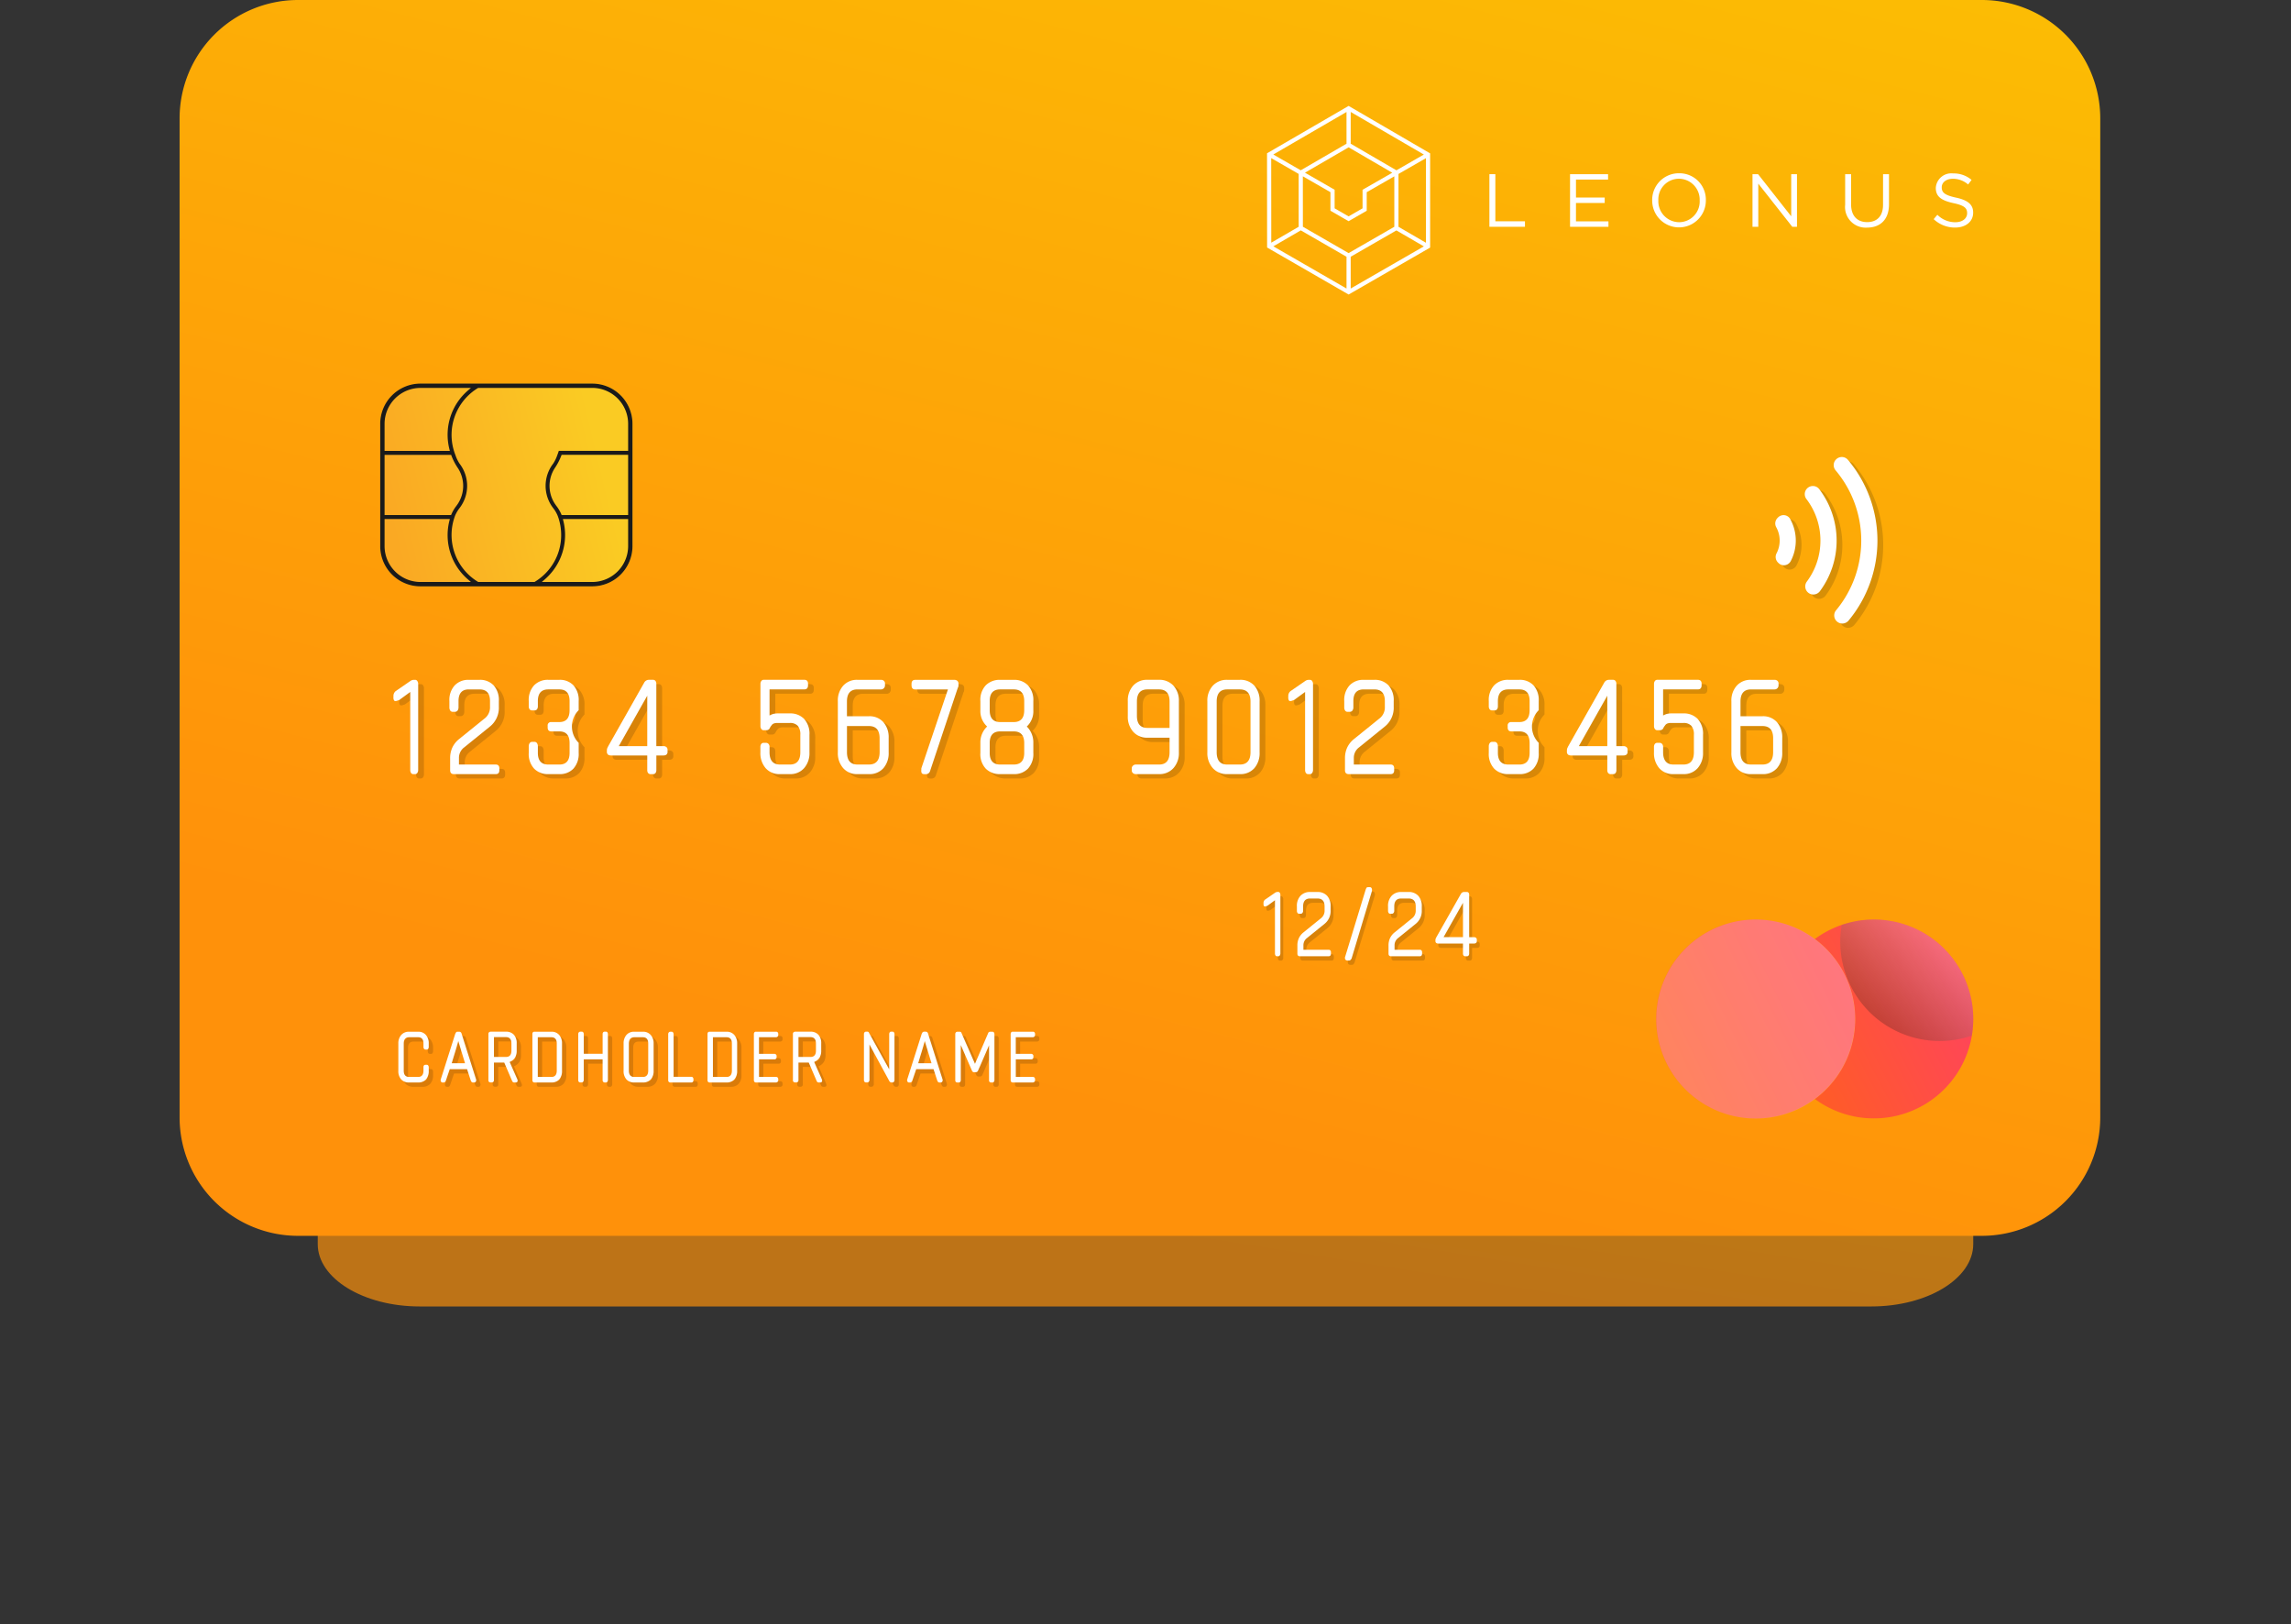 <svg xmlns="http://www.w3.org/2000/svg" xmlns:xlink="http://www.w3.org/1999/xlink" width="324.445" height="230" viewBox="0 0 324.445 230"><rect x="0" y="0" width="324.445" height="230" fill="#333333" stroke="none"/><defs><style>.a{opacity:0.68;}.a,.b{fill:url(#a);}.c{opacity:0.15;mix-blend-mode:multiply;}.c,.i,.j{isolation:isolate;}.d{fill:url(#c);}.e{fill:#1a1a1a;}.f{fill:#fff;}.g{fill:url(#d);}.h{fill:url(#e);}.i,.j{opacity:0.25;mix-blend-mode:screen;}.i{fill:url(#f);}.j{fill:url(#g);}</style><linearGradient id="a" x1="0.985" y1="-0.696" x2="0.356" y2="0.854" gradientUnits="objectBoundingBox"><stop offset="0" stop-color="#fad800"/><stop offset="1" stop-color="#ff910a"/></linearGradient><linearGradient id="c" x1="0.025" y1="0.592" x2="0.885" y2="0.426" gradientUnits="objectBoundingBox"><stop offset="0" stop-color="#faa923"/><stop offset="1" stop-color="#facb23"/></linearGradient><linearGradient id="d" x1="-0.912" y1="1.184" x2="4.605" y2="-1.489" gradientUnits="objectBoundingBox"><stop offset="0" stop-color="#ff6d00"/><stop offset="1" stop-color="#ff00f4"/></linearGradient><linearGradient id="e" x1="-0.739" y1="1.228" x2="3.497" y2="-1.543" xlink:href="#d"/><linearGradient id="f" x1="0.177" y1="0.854" x2="0.865" y2="0.1" gradientUnits="objectBoundingBox"><stop offset="0"/><stop offset="1" stop-color="#fff"/></linearGradient><linearGradient id="g" x1="-72.809" y1="-30.383" x2="-72.121" y2="-31.136" xlink:href="#f"/></defs><g transform="translate(-7635.74 -1126.128)"><path class="a" d="M7881.182,1126.128H7675.609c-7.961,0-14.437,3.958-14.437,8.823v74.513c0,4.865,6.476,8.823,14.437,8.823h205.573c7.961,0,14.435-3.958,14.435-8.823v-74.513C7895.617,1130.087,7889.143,1126.128,7881.182,1126.128Z" transform="translate(19.567 92.841)"/><path class="b" d="M7916.424,1126.128h-238.5a16.771,16.771,0,0,0-16.75,16.754v141.492a16.771,16.771,0,0,0,16.75,16.754h238.5a16.77,16.77,0,0,0,16.748-16.754V1142.882A16.77,16.77,0,0,0,7916.424,1126.128Z" transform="translate(0 0)"/><g transform="translate(7689.589 1180.447)"><g class="c" transform="translate(2.689 42.562)"><path d="M7904.414,1887.191h-.231a.377.377,0,0,1-.363-.182.776.776,0,0,1-.1-.38v-11.071l-1.586,1.157a2.4,2.4,0,0,0-.265.083.746.746,0,0,1-.264.05.237.237,0,0,1-.183-.1.827.827,0,0,1-.082-.463v-.132a.882.882,0,0,1,.33-.727l2.115-1.454a.875.875,0,0,1,.429-.132h.2a.355.355,0,0,1,.313.182.7.7,0,0,1,.116.38v12.227a.7.7,0,0,1-.116.38A.354.354,0,0,1,7904.414,1887.191Z" transform="translate(-7901.341 -1873.84)"/><g transform="translate(7.928)"><path d="M7969.127,1887.191h-5.946q-.529,0-.528-.562v-1.652a3.592,3.592,0,0,1,.313-1.553,3.391,3.391,0,0,1,.909-1.157l3.6-2.908a1.988,1.988,0,0,0,.825-1.718v-.793q0-1.652-1.486-1.653h-1.52q-1.455,0-1.454,1.653v.892a.739.739,0,0,1-.132.446.458.458,0,0,1-.4.182h-.264a.415.415,0,0,1-.38-.182.805.805,0,0,1-.115-.446v-.892a3.058,3.058,0,0,1,.759-2.231,2.651,2.651,0,0,1,1.982-.777h1.52a2.64,2.64,0,0,1,2,.777,3.1,3.1,0,0,1,.743,2.231v.826a3.394,3.394,0,0,1-1.256,2.776l-3.634,2.941a1.848,1.848,0,0,0-.76,1.52v.925h5.22c.33,0,.5.187.5.562v.231C7969.624,1887,7969.458,1887.191,7969.127,1887.191Z" transform="translate(-7962.554 -1873.84)"/></g><g transform="translate(19.16)"><path d="M8053.6,1887.191h-1.554a2.691,2.691,0,0,1-2.015-.776,3.057,3.057,0,0,1-.76-2.231v-.958a.78.78,0,0,1,.115-.4.406.406,0,0,1,.38-.2h.3a.408.408,0,0,1,.381.2.78.78,0,0,1,.115.4v.958q0,1.653,1.486,1.652h1.554q1.452,0,1.452-1.652V1882.8q0-1.652-1.452-1.652h-1.123c-.354,0-.529-.187-.529-.562v-.231a.467.467,0,0,1,.529-.529h1.123q1.452,0,1.452-1.686v-1.289q0-1.652-1.452-1.653h-1.554q-1.487,0-1.486,1.653v.727a.732.732,0,0,1-.115.43.432.432,0,0,1-.381.165h-.3a.431.431,0,0,1-.38-.165.732.732,0,0,1-.115-.43v-.727a3.059,3.059,0,0,1,.76-2.231,2.692,2.692,0,0,1,2.015-.777h1.554a2.637,2.637,0,0,1,2,.777,3.1,3.1,0,0,1,.743,2.231v1.289a3.272,3.272,0,0,0,0,4.627v1.421a3.1,3.1,0,0,1-.743,2.231A2.636,2.636,0,0,1,8053.6,1887.191Z" transform="translate(-8049.269 -1873.84)"/></g><g transform="translate(30.227)"><path d="M8142.739,1884.547h-1.023v2.082a.68.68,0,0,1-.115.4.43.43,0,0,1-.38.165h-.265a.469.469,0,0,1-.413-.165.673.673,0,0,1-.115-.4v-2.082h-5.153a.668.668,0,0,1-.4-.116.511.511,0,0,1-.165-.446v-.231a1.03,1.03,0,0,1,.065-.264l.066-.132a.1.1,0,0,0,.033-.066.1.1,0,0,1,.033-.066l5.087-8.989a.752.752,0,0,1,.693-.4h.529a.432.432,0,0,1,.38.165.681.681,0,0,1,.115.4v8.824h1.023a.62.62,0,0,1,.4.132.48.48,0,0,1,.165.4v.231a.514.514,0,0,1-.165.446A.675.675,0,0,1,8142.739,1884.547Zm-2.312-8.46-4.03,7.138h4.03Z" transform="translate(-8134.713 -1873.84)"/></g><g transform="translate(51.965)"><path d="M8306.711,1887.191h-1.387a2.57,2.57,0,0,1-2.032-.843,3.246,3.246,0,0,1-.743-2.231v-.76a.734.734,0,0,1,.115-.43.432.432,0,0,1,.38-.165h.265a.476.476,0,0,1,.4.165.664.664,0,0,1,.133.43v.727q0,1.752,1.487,1.752h1.387q1.488,0,1.487-1.752v-2.446a1.872,1.872,0,0,0-.364-1.289,1.452,1.452,0,0,0-1.123-.4h-1.718a1.359,1.359,0,0,0-.61.1.715.715,0,0,0-.281.265,1.718,1.718,0,0,0-.265.429.535.535,0,0,1-.463.231h-.33a.416.416,0,0,1-.38-.182.7.7,0,0,1-.115-.38V1874.4a.7.7,0,0,1,.115-.38.417.417,0,0,1,.38-.182h5.715q.529,0,.529.562v.2q0,.595-.529.595h-4.922v3.7a2.348,2.348,0,0,1,.562-.231,2.469,2.469,0,0,1,.595-.066h1.718a2.692,2.692,0,0,1,2.015.777,3.107,3.107,0,0,1,.761,2.264v2.479a3.2,3.2,0,0,1-.761,2.231A2.581,2.581,0,0,1,8306.711,1887.191Z" transform="translate(-8302.549 -1873.84)"/></g><g transform="translate(62.932)"><path d="M8391.618,1887.191H8390a2.583,2.583,0,0,1-2.016-.843,3.2,3.2,0,0,1-.76-2.231v-7.237a3.142,3.142,0,0,1,.76-2.214,2.609,2.609,0,0,1,2.016-.826h3.336a.617.617,0,0,1,.4.132.518.518,0,0,1,.166.43v.2a.58.58,0,0,1-.166.43.539.539,0,0,1-.4.165H8390q-1.487,0-1.486,1.719V1879h3.1a2.612,2.612,0,0,1,2.065.843,3.251,3.251,0,0,1,.743,2.231v2.049a3.251,3.251,0,0,1-.743,2.231A2.612,2.612,0,0,1,8391.618,1887.191Zm1.521-5.089q0-1.718-1.521-1.719h-3.1v3.7q0,1.752,1.486,1.752h1.618q1.519,0,1.521-1.752Z" transform="translate(-8387.225 -1873.84)"/></g><g transform="translate(73.371)"><path d="M8474.361,1875l-3.9,11.7a.7.7,0,0,1-.265.4.639.639,0,0,1-.331.1h-.2c-.22,0-.358-.054-.413-.165a.741.741,0,0,1-.049-.43v-.231l3.766-11.17h-4.626c-.353,0-.527-.2-.527-.595v-.2c0-.374.175-.562.527-.562h5.551a.619.619,0,0,1,.4.132.521.521,0,0,1,.165.43v.165A.723.723,0,0,1,8474.361,1875Z" transform="translate(-8467.821 -1873.84)"/></g><g transform="translate(83.116)"><path d="M8547.784,1887.191h-1.916a2.778,2.778,0,0,1-2.031-.76,3.006,3.006,0,0,1-.776-2.247v-1.421a3.081,3.081,0,0,1,.958-2.313,2.948,2.948,0,0,1-.958-2.313v-1.289a3.006,3.006,0,0,1,.776-2.247,2.78,2.78,0,0,1,2.031-.76h1.916a2.694,2.694,0,0,1,2.016.777,3.063,3.063,0,0,1,.76,2.231v1.289a2.942,2.942,0,0,1-.926,2.313,3.142,3.142,0,0,1,.926,2.313v1.421a3.061,3.061,0,0,1-.76,2.231A2.693,2.693,0,0,1,8547.784,1887.191Zm1.486-10.344q0-1.652-1.486-1.653h-1.916q-1.487,0-1.486,1.653v1.289q0,1.685,1.486,1.686h1.916q1.487,0,1.486-1.686Zm0,5.948q0-1.652-1.486-1.652h-1.916q-1.487,0-1.486,1.652v1.388q0,1.653,1.486,1.652h1.916q1.487,0,1.486-1.652Z" transform="translate(-8543.061 -1873.84)"/></g><g transform="translate(103.996)"><path d="M8708.692,1887.191h-3.336a.592.592,0,0,1-.347-.132.5.5,0,0,1-.182-.43v-.231a.5.5,0,0,1,.182-.413.554.554,0,0,1,.347-.149h3.336q1.487,0,1.487-1.752v-2.049h-3.139a2.583,2.583,0,0,1-2.016-.843,3.2,3.2,0,0,1-.76-2.231v-2.082a3.142,3.142,0,0,1,.76-2.214,2.609,2.609,0,0,1,2.016-.826h1.651a2.662,2.662,0,0,1,2.032.826,3.1,3.1,0,0,1,.776,2.214v7.237a3.162,3.162,0,0,1-.776,2.231A2.636,2.636,0,0,1,8708.692,1887.191Zm1.487-10.278q0-1.718-1.487-1.719h-1.651q-1.487,0-1.486,1.719v2.016q0,1.719,1.486,1.719h3.139Z" transform="translate(-8704.266 -1873.84)"/></g><g transform="translate(115.261)"><path d="M8795.83,1887.191h-1.784a2.632,2.632,0,0,1-2.031-.843,3.162,3.162,0,0,1-.776-2.231v-7.237a3.1,3.1,0,0,1,.776-2.214,2.659,2.659,0,0,1,2.031-.826h1.784a2.635,2.635,0,0,1,2.064.826,3.184,3.184,0,0,1,.743,2.214v7.237a3.246,3.246,0,0,1-.743,2.231A2.608,2.608,0,0,1,8795.83,1887.191Zm1.52-10.278q0-1.718-1.52-1.719h-1.784q-1.487,0-1.486,1.719v7.171q0,1.752,1.486,1.752h1.784q1.519,0,1.52-1.752Z" transform="translate(-8791.238 -1873.84)"/></g><g transform="translate(126.724)"><path d="M8882.815,1887.191h-.23a.377.377,0,0,1-.363-.182.778.778,0,0,1-.1-.38v-11.071l-1.585,1.157a2.4,2.4,0,0,0-.265.083.75.75,0,0,1-.264.05.235.235,0,0,1-.183-.1.818.818,0,0,1-.082-.463v-.132a.881.881,0,0,1,.329-.727l2.114-1.454a.884.884,0,0,1,.43-.132h.2a.358.358,0,0,1,.314.182.7.7,0,0,1,.116.38v12.227a.7.7,0,0,1-.116.38A.356.356,0,0,1,8882.815,1887.191Z" transform="translate(-8879.744 -1873.84)"/></g><g transform="translate(134.652)"><path d="M8947.526,1887.191h-5.945c-.354,0-.529-.187-.529-.562v-1.652a3.577,3.577,0,0,1,.313-1.553,3.388,3.388,0,0,1,.908-1.157l3.6-2.908a1.987,1.987,0,0,0,.826-1.718v-.793q0-1.652-1.486-1.653h-1.52q-1.456,0-1.454,1.653v.892a.733.733,0,0,1-.133.446.457.457,0,0,1-.4.182h-.265a.415.415,0,0,1-.38-.182.813.813,0,0,1-.115-.446v-.892a3.059,3.059,0,0,1,.76-2.231,2.646,2.646,0,0,1,1.982-.777h1.52a2.639,2.639,0,0,1,2,.777,3.1,3.1,0,0,1,.743,2.231v.826a3.4,3.4,0,0,1-1.255,2.776l-3.634,2.941a1.848,1.848,0,0,0-.76,1.52v.925h5.219c.33,0,.5.187.5.562v.231C8948.022,1887,8947.856,1887.191,8947.526,1887.191Z" transform="translate(-8940.953 -1873.84)"/></g><g transform="translate(155.118)"><path d="M9103.295,1887.191h-1.552a2.692,2.692,0,0,1-2.016-.776,3.057,3.057,0,0,1-.76-2.231v-.958a.78.78,0,0,1,.115-.4.405.405,0,0,1,.38-.2h.3a.408.408,0,0,1,.381.2.788.788,0,0,1,.114.4v.958q0,1.653,1.488,1.652h1.552q1.453,0,1.453-1.652V1882.8q0-1.652-1.453-1.652h-1.123q-.529,0-.529-.562v-.231a.468.468,0,0,1,.529-.529h1.123q1.453,0,1.453-1.686v-1.289q0-1.652-1.453-1.653h-1.552q-1.488,0-1.488,1.653v.727a.739.739,0,0,1-.114.43.432.432,0,0,1-.381.165h-.3a.429.429,0,0,1-.38-.165.732.732,0,0,1-.115-.43v-.727a3.059,3.059,0,0,1,.76-2.231,2.693,2.693,0,0,1,2.016-.777h1.552a2.64,2.64,0,0,1,2,.777,3.1,3.1,0,0,1,.743,2.231v1.289a3.272,3.272,0,0,0,0,4.627v1.421a3.1,3.1,0,0,1-.743,2.231A2.639,2.639,0,0,1,9103.295,1887.191Z" transform="translate(-9098.968 -1873.84)"/></g><g transform="translate(166.185)"><path d="M9192.438,1884.547h-1.023v2.082a.68.68,0,0,1-.115.4.432.432,0,0,1-.381.165h-.264a.47.47,0,0,1-.413-.165.673.673,0,0,1-.115-.4v-2.082h-5.153a.67.67,0,0,1-.4-.116.511.511,0,0,1-.166-.446v-.231a1.1,1.1,0,0,1,.066-.264l.066-.132a.1.1,0,0,0,.033-.066.1.1,0,0,1,.033-.066l5.087-8.989a.752.752,0,0,1,.693-.4h.528a.434.434,0,0,1,.381.165.681.681,0,0,1,.115.4v8.824h1.023a.62.62,0,0,1,.4.132.48.48,0,0,1,.165.4v.231a.514.514,0,0,1-.165.446A.675.675,0,0,1,9192.438,1884.547Zm-2.312-8.46-4.03,7.138h4.03Z" transform="translate(-9184.411 -1873.84)"/></g><g transform="translate(178.507)"><path d="M9283.705,1887.191h-1.386a2.569,2.569,0,0,1-2.032-.843,3.246,3.246,0,0,1-.743-2.231v-.76a.734.734,0,0,1,.115-.43.431.431,0,0,1,.38-.165h.265a.476.476,0,0,1,.4.165.664.664,0,0,1,.133.43v.727q0,1.752,1.487,1.752h1.386q1.488,0,1.488-1.752v-2.446a1.882,1.882,0,0,0-.363-1.289,1.458,1.458,0,0,0-1.125-.4h-1.717a1.359,1.359,0,0,0-.61.1.721.721,0,0,0-.281.265,1.718,1.718,0,0,0-.265.429.536.536,0,0,1-.463.231h-.33a.415.415,0,0,1-.38-.182.7.7,0,0,1-.115-.38V1874.4a.7.7,0,0,1,.115-.38.416.416,0,0,1,.38-.182h5.715c.352,0,.529.188.529.562v.2c0,.4-.178.595-.529.595h-4.922v3.7a2.348,2.348,0,0,1,.562-.231,2.463,2.463,0,0,1,.595-.066h1.717a2.693,2.693,0,0,1,2.016.777,3.107,3.107,0,0,1,.76,2.264v2.479a3.2,3.2,0,0,1-.76,2.231A2.582,2.582,0,0,1,9283.705,1887.191Z" transform="translate(-9279.544 -1873.84)"/></g><g transform="translate(189.474)"><path d="M9368.613,1887.191h-1.619a2.581,2.581,0,0,1-2.015-.843,3.2,3.2,0,0,1-.76-2.231v-7.237a3.142,3.142,0,0,1,.76-2.214,2.607,2.607,0,0,1,2.015-.826h3.337a.617.617,0,0,1,.4.132.518.518,0,0,1,.166.43v.2a.58.58,0,0,1-.166.43.539.539,0,0,1-.4.165h-3.337q-1.485,0-1.485,1.719V1879h3.1a2.608,2.608,0,0,1,2.064.843,3.247,3.247,0,0,1,.744,2.231v2.049a3.247,3.247,0,0,1-.744,2.231A2.608,2.608,0,0,1,9368.613,1887.191Zm1.52-5.089q0-1.718-1.52-1.719h-3.1v3.7q0,1.752,1.485,1.752h1.619q1.519,0,1.52-1.752Z" transform="translate(-9364.22 -1873.84)"/></g></g><g transform="translate(0 0)"><path class="d" d="M7916.3,1551.052v17.31a5.7,5.7,0,0,1-5.7,5.7h-24.325a5.7,5.7,0,0,1-5.7-5.7v-17.31a5.7,5.7,0,0,1,5.7-5.7H7910.6A5.7,5.7,0,0,1,7916.3,1551.052Z" transform="translate(-7880.579 -1545.352)"/><path class="e" d="M7910.6,1545.352h-24.325a5.7,5.7,0,0,0-5.7,5.7v17.31a5.7,5.7,0,0,0,5.7,5.7H7910.6a5.7,5.7,0,0,0,5.7-5.7v-17.31A5.7,5.7,0,0,0,7910.6,1545.352Zm-29.408,5.7a5.091,5.091,0,0,1,5.083-5.087h7.146l-.419.36a8.259,8.259,0,0,0-2.631,8.3l.063.255h-9.242Zm0,4.392h9.424l.052.131a8.3,8.3,0,0,0,.915,1.753,4.63,4.63,0,0,1,0,5.023c-.078.117-.153.223-.227.325a5.323,5.323,0,0,0-.692,1.169l-.06.127h-9.412Zm5.083,18a5.09,5.09,0,0,1-5.083-5.087v-3.83h9.242l-.062.253a8.259,8.259,0,0,0,2.633,8.305l.417.358Zm29.41-5.087a5.09,5.09,0,0,1-5.085,5.087h-7.144l.416-.358a8.3,8.3,0,0,0,2.885-6.294,8.4,8.4,0,0,0-.249-2.011l-.063-.253h9.24Zm0-4.39h-9.418l-.053-.127a5.326,5.326,0,0,0-.693-1.169c-.071-.1-.148-.208-.227-.325a4.634,4.634,0,0,1,0-5.023,8.4,8.4,0,0,0,.918-1.753l.057-.131h9.416Zm0-9.088h-9.822l-.022.072c-.039.119-.078.235-.121.349l-.075.2a5.11,5.11,0,0,1-.564,1.169,5.155,5.155,0,0,0,0,6.325,4.519,4.519,0,0,1,.64,1.11c.041.108.08.221.121.347a7.8,7.8,0,0,1,.359,2.336,7.713,7.713,0,0,1-3.721,6.624l-.049.029h-7.983l-.049-.029a7.755,7.755,0,0,1-3.36-8.959c.038-.119.077-.235.12-.352a4.714,4.714,0,0,1,.64-1.106,5.153,5.153,0,0,0,0-6.325,5.107,5.107,0,0,1-.563-1.169l-.076-.2c-.043-.115-.082-.231-.12-.349a7.757,7.757,0,0,1,3.358-8.96l.049-.031H7910.6a5.092,5.092,0,0,1,5.085,5.087Z" transform="translate(-7880.579 -1545.352)"/></g><g class="c" transform="translate(125.494 71.925)"><g transform="translate(0 0.676)"><path d="M8851.578,2114.784h-.158a.257.257,0,0,1-.248-.124.537.537,0,0,1-.068-.259v-7.549l-1.08.789a1.59,1.59,0,0,0-.181.056.513.513,0,0,1-.18.034.159.159,0,0,1-.124-.068.564.564,0,0,1-.057-.315v-.09a.6.6,0,0,1,.226-.5l1.441-.992a.6.6,0,0,1,.292-.09h.137a.243.243,0,0,1,.213.124.474.474,0,0,1,.079.259v8.338a.475.475,0,0,1-.079.259A.242.242,0,0,1,8851.578,2114.784Z" transform="translate(-8849.482 -2105.68)"/></g><g transform="translate(4.73 0.676)"><path d="M8890.486,2114.784h-4.054q-.36,0-.36-.383v-1.127a2.463,2.463,0,0,1,.213-1.059,2.306,2.306,0,0,1,.62-.789l2.455-1.983a1.357,1.357,0,0,0,.563-1.172v-.541q0-1.126-1.014-1.127h-1.036q-.992,0-.991,1.127v.608a.506.506,0,0,1-.091.3.31.31,0,0,1-.27.124h-.181a.283.283,0,0,1-.259-.124.545.545,0,0,1-.079-.3v-.608a2.081,2.081,0,0,1,.519-1.521,1.807,1.807,0,0,1,1.352-.53h1.036a1.8,1.8,0,0,1,1.363.53,2.114,2.114,0,0,1,.507,1.521v.563a2.316,2.316,0,0,1-.856,1.893l-2.478,2.005a1.261,1.261,0,0,0-.519,1.037v.631h3.559q.338,0,.338.383v.157Q8890.824,2114.785,8890.486,2114.784Z" transform="translate(-8886.004 -2105.68)"/></g><g transform="translate(11.533)"><path d="M8942.334,2101.048l-2.861,9.487c0,.03-.045.1-.135.2a.289.289,0,0,1-.27.113h-.158a.387.387,0,0,1-.338-.157.52.52,0,0,1,0-.428l2.883-9.442.113-.27a.365.365,0,0,1,.27-.09h.182a.279.279,0,0,1,.27.124.58.58,0,0,1,.068.282A.452.452,0,0,1,8942.334,2101.048Z" transform="translate(-8938.527 -2100.462)"/></g><g transform="translate(17.638 0.676)"><path d="M8990.143,2114.784h-4.055q-.362,0-.361-.383v-1.127a2.434,2.434,0,0,1,.215-1.059,2.28,2.28,0,0,1,.619-.789l2.455-1.983a1.357,1.357,0,0,0,.563-1.172v-.541q0-1.126-1.014-1.127h-1.037q-.992,0-.99,1.127v.608a.512.512,0,0,1-.09.3.315.315,0,0,1-.271.124H8986a.281.281,0,0,1-.259-.124.545.545,0,0,1-.079-.3v-.608a2.089,2.089,0,0,1,.518-1.521,1.809,1.809,0,0,1,1.352-.53h1.037a1.8,1.8,0,0,1,1.363.53,2.119,2.119,0,0,1,.507,1.521v.563a2.316,2.316,0,0,1-.856,1.893l-2.478,2.005a1.258,1.258,0,0,0-.519,1.037v.631h3.56c.225,0,.338.128.338.383v.157C8990.48,2114.657,8990.367,2114.784,8990.143,2114.784Z" transform="translate(-8985.659 -2105.68)"/></g><g transform="translate(24.351 0.676)"><path d="M9042.961,2112.981h-.7v1.42a.464.464,0,0,1-.078.271.3.3,0,0,1-.26.113h-.181a.32.32,0,0,1-.281-.113.458.458,0,0,1-.079-.271v-1.42h-3.514a.459.459,0,0,1-.271-.079.347.347,0,0,1-.112-.3v-.158a.753.753,0,0,1,.044-.18l.046-.09a.065.065,0,0,0,.022-.045.063.063,0,0,1,.022-.045l3.469-6.13a.515.515,0,0,1,.474-.27h.36a.3.3,0,0,1,.26.113.466.466,0,0,1,.078.271v6.017h.7a.421.421,0,0,1,.271.09.328.328,0,0,1,.112.271v.158a.35.35,0,0,1-.112.3A.457.457,0,0,1,9042.961,2112.981Zm-1.577-5.769-2.748,4.868h2.748Z" transform="translate(-9037.487 -2105.68)"/></g></g><g class="c" transform="translate(3.176 92.387)"><path d="M7907.894,2265.573h-1.263a1.456,1.456,0,0,1-1.13-.436,1.765,1.765,0,0,1-.4-1.237v-3.844a1.761,1.761,0,0,1,.409-1.21,1.42,1.42,0,0,1,1.121-.463h1.263a1.393,1.393,0,0,1,1.112.463,1.786,1.786,0,0,1,.4,1.21v.48a.548.548,0,0,1-.063.249.242.242,0,0,1-.24.125h-.124a.267.267,0,0,1-.249-.115.48.48,0,0,1-.071-.258v-.48q0-.89-.766-.89h-1.263q-.766,0-.766.89v3.827q0,.908.766.908h1.263q.765,0,.766-.908v-.481c0-.225.107-.338.32-.338h.124a.25.25,0,0,1,.231.115.425.425,0,0,1,.072.222v.5a1.8,1.8,0,0,1-.392,1.237A1.43,1.43,0,0,1,7907.894,2265.573Z" transform="translate(-7905.101 -2258.383)"/><g transform="translate(5.984)"><path d="M7956.044,2265.573h-.16a.248.248,0,0,1-.214-.1.759.759,0,0,1-.106-.2l-.516-1.584h-2.455l-.552,1.62a.479.479,0,0,1-.116.187.275.275,0,0,1-.2.08h-.125a.254.254,0,0,1-.249-.142.356.356,0,0,1-.035-.267l2.063-6.5a.238.238,0,0,0,.054-.089.216.216,0,0,1,.054-.089.238.238,0,0,1,.213-.107h.231a.339.339,0,0,1,.338.267l2.064,6.515a.371.371,0,0,1-.036.267A.254.254,0,0,1,7956.044,2265.573Zm-2.242-5.873q-.231.854-.5,1.727t-.428,1.424h1.886Z" transform="translate(-7951.3 -2258.383)"/></g><g transform="translate(12.756)"><path d="M8007.451,2265.573h-.2a.309.309,0,0,1-.3-.2l-1.121-2.616h-1.459v2.492a.292.292,0,0,1-.1.24.368.368,0,0,1-.24.08h-.106a.463.463,0,0,1-.222-.062.264.264,0,0,1-.116-.258v-6.55a.293.293,0,0,1,.1-.24.368.368,0,0,1,.24-.08h2.135a1.458,1.458,0,0,1,1.13.436,1.766,1.766,0,0,1,.4,1.237v1.015a1.83,1.83,0,0,1-.24.988,1.657,1.657,0,0,1-.756.614l1.085,2.457c.012.036.023.077.036.125a.292.292,0,0,1,0,.142.246.246,0,0,1-.08.125A.285.285,0,0,1,8007.451,2265.573Zm-.6-5.517q0-.908-.783-.908h-1.69v2.812h1.69q.784,0,.783-.89Z" transform="translate(-8003.59 -2258.383)"/></g><g transform="translate(18.983)"><path d="M8054.353,2265.573h-2.384a.284.284,0,0,1-.223-.089.331.331,0,0,1-.08-.231v-6.532c0-.225.1-.338.3-.338h2.384a1.393,1.393,0,0,1,1.112.463,1.786,1.786,0,0,1,.4,1.21v3.844a1.79,1.79,0,0,1-.392,1.237A1.428,1.428,0,0,1,8054.353,2265.573Zm.766-5.517q0-.89-.766-.89h-1.921v5.624h1.921q.765,0,.766-.908Z" transform="translate(-8051.666 -2258.383)"/></g><g transform="translate(25.477)"><path d="M8105.7,2265.573h-.124a.306.306,0,0,1-.32-.32V2262.3h-2.669v2.955a.373.373,0,0,1-.08.2.271.271,0,0,1-.239.115h-.143a.306.306,0,0,1-.24-.089.331.331,0,0,1-.08-.231v-6.532a.365.365,0,0,1,.08-.24.291.291,0,0,1,.24-.1h.143a.265.265,0,0,1,.257.115.466.466,0,0,1,.063.223v2.794h2.669v-2.794a.4.4,0,0,1,.071-.24.287.287,0,0,1,.249-.1h.124a.25.25,0,0,1,.241.115.478.478,0,0,1,.063.223v6.532a.388.388,0,0,1-.071.213A.259.259,0,0,1,8105.7,2265.573Z" transform="translate(-8101.805 -2258.383)"/></g><g transform="translate(31.9)"><path d="M8154.117,2265.573h-1.21a1.431,1.431,0,0,1-1.111-.436,1.76,1.76,0,0,1-.4-1.237v-3.844a1.781,1.781,0,0,1,.4-1.21,1.391,1.391,0,0,1,1.111-.463h1.21a1.421,1.421,0,0,1,1.121.463,1.761,1.761,0,0,1,.409,1.21v3.844a1.765,1.765,0,0,1-.4,1.237A1.456,1.456,0,0,1,8154.117,2265.573Zm.766-5.517q0-.89-.766-.89h-1.21q-.765,0-.765.89v3.827q0,.908.765.908h1.21q.765,0,.766-.908Z" transform="translate(-8151.394 -2258.383)"/></g><g transform="translate(38.216)"><path d="M8203.451,2265.573h-2.972a.306.306,0,0,1-.32-.32v-6.532a.376.376,0,0,1,.08-.231.282.282,0,0,1,.24-.107h.125a.258.258,0,0,1,.257.125.481.481,0,0,1,.063.214v6.052h2.526a.241.241,0,0,1,.214.106.4.4,0,0,1,.07.214v.16a.335.335,0,0,1-.079.231A.266.266,0,0,1,8203.451,2265.573Z" transform="translate(-8200.159 -2258.383)"/></g><g transform="translate(43.785)"><path d="M8245.84,2265.573h-2.383a.286.286,0,0,1-.224-.089.335.335,0,0,1-.079-.231v-6.532q0-.338.3-.338h2.383a1.393,1.393,0,0,1,1.112.463,1.786,1.786,0,0,1,.4,1.21v3.844a1.79,1.79,0,0,1-.392,1.237A1.428,1.428,0,0,1,8245.84,2265.573Zm.766-5.517q0-.89-.766-.89h-1.921v5.624h1.921q.765,0,.766-.908Z" transform="translate(-8243.154 -2258.383)"/></g><g transform="translate(50.35)"><path d="M8296.99,2265.573h-2.848a.282.282,0,0,1-.222-.089.331.331,0,0,1-.08-.231v-6.532a.4.4,0,0,1,.071-.24.265.265,0,0,1,.23-.1h2.848a.282.282,0,0,1,.222.089.332.332,0,0,1,.08.231v.142a.281.281,0,0,1-.106.24.339.339,0,0,1-.2.08h-2.421v2.349h2.189a.333.333,0,0,1,.2.08.3.3,0,0,1,.107.258v.125a.331.331,0,0,1-.081.231.282.282,0,0,1-.222.089h-2.189v2.492h2.421a.283.283,0,0,1,.222.089.333.333,0,0,1,.08.232v.143a.281.281,0,0,1-.106.24A.338.338,0,0,1,8296.99,2265.573Z" transform="translate(-8293.841 -2258.383)"/></g><g transform="translate(55.883)"><path d="M8340.424,2265.573h-.2a.31.31,0,0,1-.3-.2l-1.121-2.616h-1.458v2.492a.293.293,0,0,1-.1.24.368.368,0,0,1-.239.08h-.107a.469.469,0,0,1-.223-.062.266.266,0,0,1-.115-.258v-6.55a.293.293,0,0,1,.1-.24.368.368,0,0,1,.24-.08h2.136a1.457,1.457,0,0,1,1.129.436,1.766,1.766,0,0,1,.4,1.237v1.015a1.83,1.83,0,0,1-.24.988,1.657,1.657,0,0,1-.756.614l1.085,2.457c.012.036.024.077.036.125a.292.292,0,0,1,0,.142.246.246,0,0,1-.08.125A.286.286,0,0,1,8340.424,2265.573Zm-.605-5.517q0-.908-.782-.908h-1.69v2.812h1.69q.782,0,.782-.89Z" transform="translate(-8336.563 -2258.383)"/></g><g transform="translate(65.936)"><path d="M8418.191,2265.573h-.106a.37.37,0,0,1-.32-.2l-2.811-5.179v5.055a.376.376,0,0,1-.081.2.27.27,0,0,1-.239.115h-.125a.3.3,0,0,1-.338-.32v-6.532a.365.365,0,0,1,.08-.24.314.314,0,0,1,.258-.1h.125a.254.254,0,0,1,.187.063c.041.042.063.074.063.1l2.864,5.179v-5a.466.466,0,0,1,.063-.223.248.248,0,0,1,.239-.115h.143a.247.247,0,0,1,.24.115.466.466,0,0,1,.063.223v6.532a.38.38,0,0,1-.071.213A.258.258,0,0,1,8418.191,2265.573Z" transform="translate(-8414.171 -2258.383)"/></g><g transform="translate(72.044)"><path d="M8466.077,2265.573h-.16a.246.246,0,0,1-.214-.1.762.762,0,0,1-.107-.2l-.515-1.584h-2.456l-.552,1.62a.489.489,0,0,1-.115.187.279.279,0,0,1-.205.08h-.124a.253.253,0,0,1-.249-.142.361.361,0,0,1-.036-.267l2.064-6.5a.224.224,0,0,0,.053-.089.227.227,0,0,1,.054-.089.241.241,0,0,1,.214-.107h.231a.339.339,0,0,1,.338.267l2.063,6.515a.36.36,0,0,1-.035.267A.255.255,0,0,1,8466.077,2265.573Zm-2.242-5.873q-.231.854-.5,1.727t-.427,1.424h1.886Z" transform="translate(-8461.332 -2258.383)"/></g><g transform="translate(78.87)"><path d="M8519.286,2265.573h-.143a.283.283,0,0,1-.32-.32V2260.3l-1.565,3.6a.348.348,0,0,1-.355.214h-.161a.315.315,0,0,1-.338-.214l-1.583-3.631v4.984a.388.388,0,0,1-.071.213.259.259,0,0,1-.231.107h-.143c-.225,0-.338-.107-.338-.32v-6.532a.371.371,0,0,1,.08-.24.315.315,0,0,1,.258-.1h.267a.261.261,0,0,1,.285.2l1.9,4.343,1.867-4.343a.29.29,0,0,1,.3-.2h.284a.249.249,0,0,1,.24.115.476.476,0,0,1,.062.223v6.532a.38.38,0,0,1-.071.213A.256.256,0,0,1,8519.286,2265.573Z" transform="translate(-8514.037 -2258.383)"/></g><g transform="translate(86.716)"><path d="M8577.764,2265.573h-2.848a.282.282,0,0,1-.222-.089.331.331,0,0,1-.08-.231v-6.532a.4.4,0,0,1,.071-.24.265.265,0,0,1,.23-.1h2.848a.282.282,0,0,1,.222.089.332.332,0,0,1,.08.231v.142a.281.281,0,0,1-.106.24.339.339,0,0,1-.2.08h-2.42v2.349h2.188a.333.333,0,0,1,.2.08.3.3,0,0,1,.107.258v.125a.327.327,0,0,1-.081.231.282.282,0,0,1-.222.089h-2.188v2.492h2.42a.283.283,0,0,1,.222.089.333.333,0,0,1,.08.232v.143a.281.281,0,0,1-.106.24A.338.338,0,0,1,8577.764,2265.573Z" transform="translate(-8574.614 -2258.383)"/></g></g><g transform="translate(1.872 41.949)"><path class="f" d="M7898.105,1882.459h-.232a.375.375,0,0,1-.362-.182.779.779,0,0,1-.1-.38v-11.071l-1.586,1.157a2.484,2.484,0,0,0-.264.083.75.75,0,0,1-.265.05.237.237,0,0,1-.182-.1.82.82,0,0,1-.082-.463v-.132a.879.879,0,0,1,.33-.727l2.114-1.454a.876.876,0,0,1,.43-.132h.2a.357.357,0,0,1,.313.182.706.706,0,0,1,.115.38V1881.9a.7.7,0,0,1-.115.38A.356.356,0,0,1,7898.105,1882.459Z" transform="translate(-7895.033 -1869.108)"/><g transform="translate(7.928)"><path class="f" d="M7962.818,1882.459h-5.946q-.529,0-.528-.562v-1.652a3.579,3.579,0,0,1,.313-1.553,3.39,3.39,0,0,1,.908-1.157l3.6-2.908a1.988,1.988,0,0,0,.825-1.718v-.793q0-1.652-1.487-1.652h-1.519q-1.455,0-1.454,1.652v.892a.738.738,0,0,1-.132.446.457.457,0,0,1-.4.182h-.264a.414.414,0,0,1-.38-.182.8.8,0,0,1-.115-.446v-.892a3.058,3.058,0,0,1,.759-2.231,2.651,2.651,0,0,1,1.982-.777h1.519a2.64,2.64,0,0,1,2,.777,3.1,3.1,0,0,1,.743,2.231v.826a3.394,3.394,0,0,1-1.256,2.776l-3.634,2.941a1.848,1.848,0,0,0-.76,1.52v.925h5.22q.5,0,.5.562v.232Q7963.313,1882.46,7962.818,1882.459Z" transform="translate(-7956.245 -1869.108)"/></g><g transform="translate(19.16)"><path class="f" d="M8047.287,1882.459h-1.553a2.691,2.691,0,0,1-2.015-.777,3.057,3.057,0,0,1-.76-2.231v-.958a.78.78,0,0,1,.115-.4.406.406,0,0,1,.38-.2h.3a.408.408,0,0,1,.381.2.78.78,0,0,1,.115.4v.958q0,1.653,1.486,1.652h1.553q1.453,0,1.453-1.652v-1.388q0-1.652-1.453-1.652h-1.123q-.529,0-.528-.562v-.231a.467.467,0,0,1,.528-.529h1.123q1.453,0,1.453-1.685v-1.289q0-1.652-1.453-1.652h-1.553q-1.487,0-1.486,1.652v.727a.732.732,0,0,1-.115.429.432.432,0,0,1-.381.165h-.3a.43.43,0,0,1-.38-.165.732.732,0,0,1-.115-.429v-.727a3.058,3.058,0,0,1,.76-2.231,2.692,2.692,0,0,1,2.015-.777h1.553a2.638,2.638,0,0,1,2,.777,3.1,3.1,0,0,1,.743,2.231v1.289a3.272,3.272,0,0,0,0,4.627v1.421a3.1,3.1,0,0,1-.743,2.231A2.637,2.637,0,0,1,8047.287,1882.459Z" transform="translate(-8042.96 -1869.108)"/></g><g transform="translate(30.227)"><path class="f" d="M8136.43,1879.816h-1.023v2.082a.679.679,0,0,1-.115.4.432.432,0,0,1-.38.165h-.265a.469.469,0,0,1-.413-.165.673.673,0,0,1-.116-.4v-2.082h-5.152a.671.671,0,0,1-.4-.116.513.513,0,0,1-.164-.446v-.231a1.031,1.031,0,0,1,.065-.265l.066-.132a.1.1,0,0,0,.032-.066.1.1,0,0,1,.034-.066l5.087-8.989a.752.752,0,0,1,.693-.4h.529a.433.433,0,0,1,.38.165.682.682,0,0,1,.115.4v8.824h1.023a.619.619,0,0,1,.4.132.479.479,0,0,1,.164.4v.231a.513.513,0,0,1-.164.446A.673.673,0,0,1,8136.43,1879.816Zm-2.312-8.46-4.029,7.138h4.029Z" transform="translate(-8128.404 -1869.108)"/></g><g transform="translate(51.965)"><path class="f" d="M8300.4,1882.459h-1.388a2.569,2.569,0,0,1-2.031-.843,3.246,3.246,0,0,1-.744-2.231v-.76a.727.727,0,0,1,.116-.43.428.428,0,0,1,.379-.165H8297a.476.476,0,0,1,.4.165.669.669,0,0,1,.133.43v.727q0,1.752,1.486,1.751h1.388q1.487,0,1.486-1.751v-2.446a1.877,1.877,0,0,0-.363-1.289,1.453,1.453,0,0,0-1.123-.4h-1.718a1.362,1.362,0,0,0-.611.1.72.72,0,0,0-.281.264,1.715,1.715,0,0,0-.264.43.537.537,0,0,1-.463.231h-.331a.413.413,0,0,1-.379-.182.689.689,0,0,1-.116-.38v-6.015a.691.691,0,0,1,.116-.38.415.415,0,0,1,.379-.182h5.716q.529,0,.528.562v.2q0,.595-.528.595h-4.922v3.7a2.356,2.356,0,0,1,.561-.231,2.478,2.478,0,0,1,.6-.066h1.718a2.693,2.693,0,0,1,2.015.777,3.107,3.107,0,0,1,.76,2.264v2.479a3.2,3.2,0,0,1-.76,2.231A2.583,2.583,0,0,1,8300.4,1882.459Z" transform="translate(-8296.239 -1869.108)"/></g><g transform="translate(62.932)"><path class="f" d="M8385.31,1882.459h-1.618a2.581,2.581,0,0,1-2.015-.843,3.2,3.2,0,0,1-.76-2.231v-7.238a3.142,3.142,0,0,1,.76-2.214,2.607,2.607,0,0,1,2.015-.826h3.337a.62.62,0,0,1,.4.132.518.518,0,0,1,.164.43v.2a.579.579,0,0,1-.164.43.541.541,0,0,1-.4.165h-3.337q-1.487,0-1.486,1.718v2.082h3.1a2.608,2.608,0,0,1,2.064.843,3.242,3.242,0,0,1,.744,2.231v2.049a3.241,3.241,0,0,1-.744,2.231A2.609,2.609,0,0,1,8385.31,1882.459Zm1.52-5.089q0-1.718-1.52-1.719h-3.1v3.7q0,1.752,1.486,1.751h1.618q1.519,0,1.52-1.751Z" transform="translate(-8380.917 -1869.108)"/></g><g transform="translate(73.371)"><path class="f" d="M8468.052,1870.265l-3.9,11.7a.7.7,0,0,1-.264.4.637.637,0,0,1-.33.1h-.2c-.22,0-.357-.055-.413-.165a.757.757,0,0,1-.049-.43v-.231l3.766-11.17h-4.625c-.352,0-.528-.2-.528-.595v-.2c0-.374.177-.562.528-.562h5.551a.617.617,0,0,1,.4.132.515.515,0,0,1,.166.43v.165A.723.723,0,0,1,8468.052,1870.265Z" transform="translate(-8461.511 -1869.108)"/></g><g transform="translate(83.116)"><path class="f" d="M8541.475,1882.459h-1.915a2.774,2.774,0,0,1-2.031-.76,3.005,3.005,0,0,1-.777-2.247v-1.421a3.081,3.081,0,0,1,.959-2.313,2.949,2.949,0,0,1-.959-2.313v-1.289a3.006,3.006,0,0,1,.777-2.247,2.777,2.777,0,0,1,2.031-.76h1.915a2.7,2.7,0,0,1,2.016.777,3.062,3.062,0,0,1,.76,2.231v1.289a2.942,2.942,0,0,1-.925,2.313,3.141,3.141,0,0,1,.925,2.313v1.421a3.061,3.061,0,0,1-.76,2.231A2.694,2.694,0,0,1,8541.475,1882.459Zm1.487-10.344q0-1.652-1.487-1.652h-1.915q-1.487,0-1.486,1.652v1.289q0,1.685,1.486,1.685h1.915q1.488,0,1.487-1.685Zm0,5.948q0-1.652-1.487-1.652h-1.915q-1.487,0-1.486,1.652v1.388q0,1.653,1.486,1.652h1.915q1.488,0,1.487-1.652Z" transform="translate(-8536.751 -1869.108)"/></g><g transform="translate(103.996)"><path class="f" d="M8702.384,1882.459h-3.336a.593.593,0,0,1-.347-.132.5.5,0,0,1-.183-.43v-.232a.505.505,0,0,1,.183-.413.556.556,0,0,1,.347-.149h3.336q1.488,0,1.488-1.751V1877.3h-3.139a2.582,2.582,0,0,1-2.016-.843,3.2,3.2,0,0,1-.76-2.231v-2.082a3.142,3.142,0,0,1,.76-2.214,2.608,2.608,0,0,1,2.016-.826h1.65a2.664,2.664,0,0,1,2.033.826,3.1,3.1,0,0,1,.775,2.214v7.238a3.161,3.161,0,0,1-.775,2.231A2.637,2.637,0,0,1,8702.384,1882.459Zm1.488-10.278q0-1.718-1.488-1.718h-1.65q-1.487,0-1.486,1.718v2.016q0,1.719,1.486,1.719h3.139Z" transform="translate(-8697.958 -1869.108)"/></g><g transform="translate(115.261)"><path class="f" d="M8789.521,1882.459h-1.783a2.633,2.633,0,0,1-2.032-.843,3.162,3.162,0,0,1-.776-2.231v-7.238a3.1,3.1,0,0,1,.776-2.214,2.66,2.66,0,0,1,2.032-.826h1.783a2.635,2.635,0,0,1,2.064.826,3.184,3.184,0,0,1,.744,2.214v7.238a3.246,3.246,0,0,1-.744,2.231A2.609,2.609,0,0,1,8789.521,1882.459Zm1.52-10.278q0-1.718-1.52-1.718h-1.783q-1.488,0-1.487,1.718v7.171q0,1.752,1.487,1.751h1.783q1.519,0,1.52-1.751Z" transform="translate(-8784.929 -1869.108)"/></g><g transform="translate(126.724)"><path class="f" d="M8876.507,1882.459h-.231a.375.375,0,0,1-.363-.182.779.779,0,0,1-.1-.38v-11.071l-1.586,1.157a2.5,2.5,0,0,0-.265.083.733.733,0,0,1-.264.05.237.237,0,0,1-.182-.1.826.826,0,0,1-.083-.463v-.132a.883.883,0,0,1,.331-.727l2.114-1.454a.882.882,0,0,1,.429-.132h.2a.358.358,0,0,1,.313.182.7.7,0,0,1,.115.38V1881.9a.7.7,0,0,1-.115.38A.357.357,0,0,1,8876.507,1882.459Z" transform="translate(-8873.434 -1869.108)"/></g><g transform="translate(134.652)"><path class="f" d="M8941.219,1882.459h-5.947c-.354,0-.529-.187-.529-.562v-1.652a3.593,3.593,0,0,1,.314-1.553,3.39,3.39,0,0,1,.908-1.157l3.6-2.908a1.99,1.99,0,0,0,.824-1.718v-.793q0-1.652-1.486-1.652h-1.52q-1.453,0-1.453,1.652v.892a.751.751,0,0,1-.131.446.462.462,0,0,1-.4.182h-.264a.413.413,0,0,1-.379-.182.805.805,0,0,1-.117-.446v-.892a3.062,3.062,0,0,1,.76-2.231,2.654,2.654,0,0,1,1.982-.777h1.52a2.64,2.64,0,0,1,2,.777,3.107,3.107,0,0,1,.742,2.231v.826a3.391,3.391,0,0,1-1.256,2.776l-3.633,2.941a1.846,1.846,0,0,0-.76,1.52v.925h5.221c.328,0,.494.188.494.562v.232C8941.713,1882.272,8941.547,1882.459,8941.219,1882.459Z" transform="translate(-8934.643 -1869.108)"/></g><g transform="translate(155.118)"><path class="f" d="M9096.986,1882.459h-1.553a2.691,2.691,0,0,1-2.016-.777,3.057,3.057,0,0,1-.76-2.231v-.958a.78.78,0,0,1,.115-.4.406.406,0,0,1,.38-.2h.3a.4.4,0,0,1,.379.2.772.772,0,0,1,.116.4v.958q0,1.653,1.487,1.652h1.553q1.453,0,1.453-1.652v-1.388q0-1.652-1.453-1.652h-1.123c-.354,0-.529-.187-.529-.562v-.231a.468.468,0,0,1,.529-.529h1.123q1.453,0,1.453-1.685v-1.289q0-1.652-1.453-1.652h-1.553q-1.487,0-1.487,1.652v.727a.725.725,0,0,1-.116.429.428.428,0,0,1-.379.165h-.3a.43.43,0,0,1-.38-.165.732.732,0,0,1-.115-.429v-.727a3.058,3.058,0,0,1,.76-2.231,2.693,2.693,0,0,1,2.016-.777h1.553a2.637,2.637,0,0,1,2,.777,3.1,3.1,0,0,1,.744,2.231v1.289a3.27,3.27,0,0,0,0,4.627v1.421a3.1,3.1,0,0,1-.744,2.231A2.636,2.636,0,0,1,9096.986,1882.459Z" transform="translate(-9092.658 -1869.108)"/></g><g transform="translate(166.185)"><path class="f" d="M9186.131,1879.816h-1.024v2.082a.68.68,0,0,1-.116.4.43.43,0,0,1-.38.165h-.265a.466.466,0,0,1-.412-.165.666.666,0,0,1-.116-.4v-2.082h-5.154a.667.667,0,0,1-.4-.116.51.51,0,0,1-.165-.446v-.231a1.077,1.077,0,0,1,.065-.265l.066-.132a.1.1,0,0,0,.033-.066.094.094,0,0,1,.033-.066l5.087-8.989a.751.751,0,0,1,.694-.4h.528a.431.431,0,0,1,.38.165.682.682,0,0,1,.116.4v8.824h1.024a.619.619,0,0,1,.4.132.48.48,0,0,1,.165.4v.231a.513.513,0,0,1-.165.446A.674.674,0,0,1,9186.131,1879.816Zm-2.313-8.46-4.03,7.138h4.03Z" transform="translate(-9178.103 -1869.108)"/></g><g transform="translate(178.507)"><path class="f" d="M9277.4,1882.459h-1.387a2.568,2.568,0,0,1-2.031-.843,3.246,3.246,0,0,1-.744-2.231v-.76a.727.727,0,0,1,.116-.43.428.428,0,0,1,.379-.165h.265a.476.476,0,0,1,.4.165.669.669,0,0,1,.133.43v.727q0,1.752,1.486,1.751h1.387q1.487,0,1.486-1.751v-2.446a1.882,1.882,0,0,0-.362-1.289,1.454,1.454,0,0,0-1.124-.4h-1.717a1.359,1.359,0,0,0-.611.1.72.72,0,0,0-.281.264,1.715,1.715,0,0,0-.264.43.538.538,0,0,1-.463.231h-.331a.413.413,0,0,1-.379-.182.689.689,0,0,1-.116-.38v-6.015a.691.691,0,0,1,.116-.38.415.415,0,0,1,.379-.182h5.716c.352,0,.528.188.528.562v.2c0,.4-.177.595-.528.595h-4.922v3.7a2.356,2.356,0,0,1,.561-.231,2.478,2.478,0,0,1,.6-.066h1.717a2.694,2.694,0,0,1,2.016.777,3.107,3.107,0,0,1,.76,2.264v2.479a3.2,3.2,0,0,1-.76,2.231A2.583,2.583,0,0,1,9277.4,1882.459Z" transform="translate(-9273.234 -1869.108)"/></g><g transform="translate(189.474)"><path class="f" d="M9362.306,1882.459h-1.62a2.576,2.576,0,0,1-2.014-.843,3.2,3.2,0,0,1-.76-2.231v-7.238a3.142,3.142,0,0,1,.76-2.214,2.6,2.6,0,0,1,2.014-.826h3.338a.618.618,0,0,1,.4.132.52.52,0,0,1,.164.43v.2a.583.583,0,0,1-.164.43.539.539,0,0,1-.4.165h-3.338q-1.485,0-1.485,1.718v2.082h3.105a2.61,2.61,0,0,1,2.064.843,3.246,3.246,0,0,1,.743,2.231v2.049a3.246,3.246,0,0,1-.743,2.231A2.61,2.61,0,0,1,9362.306,1882.459Zm1.519-5.089q0-1.718-1.519-1.719H9359.2v3.7q0,1.752,1.485,1.751h1.62q1.518,0,1.519-1.751Z" transform="translate(-9357.912 -1869.108)"/></g></g><g transform="translate(125.086 71.312)"><g transform="translate(0 0.676)"><path class="f" d="M8848.424,2110.052h-.158a.255.255,0,0,1-.247-.124.537.537,0,0,1-.068-.259v-7.549l-1.08.789a1.454,1.454,0,0,0-.181.056.513.513,0,0,1-.18.034.16.16,0,0,1-.124-.067.556.556,0,0,1-.057-.316v-.09a.6.6,0,0,1,.226-.5l1.441-.991a.6.6,0,0,1,.292-.09h.136a.243.243,0,0,1,.214.124.482.482,0,0,1,.079.259v8.338a.484.484,0,0,1-.079.259A.243.243,0,0,1,8848.424,2110.052Z" transform="translate(-8846.329 -2100.948)"/></g><g transform="translate(4.73 0.676)"><path class="f" d="M8887.333,2110.052h-4.055c-.241,0-.359-.128-.359-.383v-1.127a2.434,2.434,0,0,1,.213-1.059,2.315,2.315,0,0,1,.62-.789l2.455-1.983a1.355,1.355,0,0,0,.563-1.172V2103q0-1.127-1.014-1.127h-1.036q-.992,0-.991,1.127v.609a.5.5,0,0,1-.091.3.311.311,0,0,1-.27.124h-.181a.285.285,0,0,1-.26-.124.551.551,0,0,1-.078-.3V2103a2.082,2.082,0,0,1,.519-1.521,1.807,1.807,0,0,1,1.352-.529h1.036a1.8,1.8,0,0,1,1.362.529,2.115,2.115,0,0,1,.507,1.521v.564a2.315,2.315,0,0,1-.855,1.893l-2.479,2.006a1.263,1.263,0,0,0-.519,1.036v.631h3.56q.338,0,.338.383v.158Q8887.671,2110.052,8887.333,2110.052Z" transform="translate(-8882.851 -2100.948)"/></g><g transform="translate(11.533)"><path class="f" d="M8939.179,2096.316l-2.86,9.487c0,.03-.046.1-.136.2a.289.289,0,0,1-.271.113h-.157a.388.388,0,0,1-.338-.158.519.519,0,0,1,0-.428l2.883-9.442.113-.27a.369.369,0,0,1,.271-.09h.18a.28.28,0,0,1,.271.124.581.581,0,0,1,.067.282A.476.476,0,0,1,8939.179,2096.316Z" transform="translate(-8935.371 -2095.73)"/></g><g transform="translate(17.638 0.676)"><path class="f" d="M8986.988,2110.052h-4.055c-.24,0-.361-.128-.361-.383v-1.127a2.42,2.42,0,0,1,.215-1.059,2.3,2.3,0,0,1,.619-.789l2.455-1.983a1.356,1.356,0,0,0,.564-1.172V2103q0-1.127-1.014-1.127h-1.037c-.662,0-.99.376-.99,1.127v.609a.5.5,0,0,1-.092.3.312.312,0,0,1-.27.124h-.18a.283.283,0,0,1-.26-.124.551.551,0,0,1-.078-.3V2103a2.085,2.085,0,0,1,.518-1.521,1.8,1.8,0,0,1,1.352-.529h1.037a1.8,1.8,0,0,1,1.361.529,2.116,2.116,0,0,1,.508,1.521v.564a2.315,2.315,0,0,1-.855,1.893l-2.479,2.006a1.261,1.261,0,0,0-.52,1.036v.631h3.561c.225,0,.338.127.338.383v.158C8987.326,2109.925,8987.213,2110.052,8986.988,2110.052Z" transform="translate(-8982.506 -2100.948)"/></g><g transform="translate(24.351 0.676)"><path class="f" d="M9039.807,2108.249h-.7v1.42a.458.458,0,0,1-.079.271.293.293,0,0,1-.259.113h-.181a.32.32,0,0,1-.281-.113.452.452,0,0,1-.079-.271v-1.42h-3.515a.455.455,0,0,1-.27-.079.346.346,0,0,1-.113-.3v-.158a.778.778,0,0,1,.045-.18l.046-.09a.067.067,0,0,0,.022-.046.065.065,0,0,1,.021-.045l3.47-6.129a.513.513,0,0,1,.474-.271h.36a.294.294,0,0,1,.259.112.46.46,0,0,1,.079.271v6.017h.7a.416.416,0,0,1,.27.091.325.325,0,0,1,.112.27v.158a.348.348,0,0,1-.112.3A.455.455,0,0,1,9039.807,2108.249Zm-1.577-5.769-2.749,4.867h2.749Z" transform="translate(-9034.332 -2100.948)"/></g></g><g transform="translate(2.563 91.774)"><path class="f" d="M7903.163,2260.842H7901.9a1.453,1.453,0,0,1-1.129-.436,1.76,1.76,0,0,1-.4-1.237v-3.844a1.761,1.761,0,0,1,.408-1.21,1.42,1.42,0,0,1,1.121-.463h1.264a1.39,1.39,0,0,1,1.111.463,1.781,1.781,0,0,1,.4,1.21v.48a.546.546,0,0,1-.063.249.241.241,0,0,1-.239.125h-.125a.268.268,0,0,1-.249-.116.478.478,0,0,1-.071-.258v-.48q0-.89-.765-.89H7901.9q-.765,0-.765.89v3.827q0,.907.765.908h1.264q.765,0,.765-.908v-.481c0-.225.107-.338.32-.338h.125a.252.252,0,0,1,.231.116.431.431,0,0,1,.071.222v.5a1.8,1.8,0,0,1-.392,1.237A1.429,1.429,0,0,1,7903.163,2260.842Z" transform="translate(-7900.37 -2253.651)"/><g transform="translate(5.984)"><path class="f" d="M7951.313,2260.842h-.161a.245.245,0,0,1-.213-.1.759.759,0,0,1-.107-.2l-.516-1.584h-2.455l-.552,1.62a.464.464,0,0,1-.116.187.275.275,0,0,1-.2.08h-.124a.254.254,0,0,1-.249-.142.362.362,0,0,1-.036-.267l2.064-6.5a.236.236,0,0,0,.053-.089.218.218,0,0,1,.054-.089.238.238,0,0,1,.214-.107h.23a.339.339,0,0,1,.338.267l2.064,6.514a.362.362,0,0,1-.036.267A.253.253,0,0,1,7951.313,2260.842Zm-2.242-5.874q-.231.854-.5,1.726t-.428,1.424h1.886Z" transform="translate(-7946.568 -2253.651)"/></g><g transform="translate(12.757)"><path class="f" d="M8002.721,2260.842h-.2a.307.307,0,0,1-.3-.2l-1.121-2.616h-1.459v2.492a.291.291,0,0,1-.1.24.366.366,0,0,1-.24.08h-.106a.467.467,0,0,1-.222-.062.265.265,0,0,1-.116-.258v-6.55a.292.292,0,0,1,.1-.241.369.369,0,0,1,.24-.08h2.135a1.459,1.459,0,0,1,1.131.436,1.765,1.765,0,0,1,.4,1.237v1.014a1.823,1.823,0,0,1-.24.988,1.653,1.653,0,0,1-.756.614l1.086,2.457c.012.035.023.077.035.124a.293.293,0,0,1,0,.142.24.24,0,0,1-.08.125A.282.282,0,0,1,8002.721,2260.842Zm-.605-5.517q0-.908-.783-.908h-1.689v2.812h1.689q.784,0,.783-.89Z" transform="translate(-7998.859 -2253.651)"/></g><g transform="translate(18.983)"><path class="f" d="M8049.621,2260.842h-2.384a.284.284,0,0,1-.223-.089.335.335,0,0,1-.08-.231v-6.532c0-.225.1-.338.3-.338h2.384a1.391,1.391,0,0,1,1.112.463,1.781,1.781,0,0,1,.4,1.21v3.844a1.785,1.785,0,0,1-.392,1.237A1.426,1.426,0,0,1,8049.621,2260.842Zm.766-5.517q0-.89-.766-.89H8047.7v5.625h1.921q.766,0,.766-.908Z" transform="translate(-8046.934 -2253.651)"/></g><g transform="translate(25.477)"><path class="f" d="M8100.969,2260.842h-.125a.305.305,0,0,1-.32-.32v-2.955h-2.669v2.955a.382.382,0,0,1-.08.2.273.273,0,0,1-.24.115h-.143a.307.307,0,0,1-.24-.089.335.335,0,0,1-.08-.231v-6.532a.372.372,0,0,1,.08-.24.294.294,0,0,1,.24-.1h.143a.266.266,0,0,1,.258.116.477.477,0,0,1,.063.222v2.795h2.669v-2.795a.4.4,0,0,1,.071-.24.289.289,0,0,1,.249-.1h.125a.248.248,0,0,1,.239.116.466.466,0,0,1,.063.222v6.532a.379.379,0,0,1-.071.213A.256.256,0,0,1,8100.969,2260.842Z" transform="translate(-8097.072 -2253.651)"/></g><g transform="translate(31.9)"><path class="f" d="M8149.385,2260.842h-1.21a1.434,1.434,0,0,1-1.112-.436,1.764,1.764,0,0,1-.4-1.237v-3.844a1.785,1.785,0,0,1,.4-1.21,1.394,1.394,0,0,1,1.112-.463h1.21a1.418,1.418,0,0,1,1.12.463,1.757,1.757,0,0,1,.41,1.21v3.844a1.764,1.764,0,0,1-.4,1.237A1.457,1.457,0,0,1,8149.385,2260.842Zm.765-5.517q0-.89-.765-.89h-1.21q-.766,0-.766.89v3.827q0,.907.766.908h1.21q.765,0,.765-.908Z" transform="translate(-8146.663 -2253.651)"/></g><g transform="translate(38.216)"><path class="f" d="M8198.719,2260.842h-2.972a.3.3,0,0,1-.319-.32v-6.532a.382.382,0,0,1,.079-.231.282.282,0,0,1,.24-.107h.126a.259.259,0,0,1,.257.125.506.506,0,0,1,.063.213v6.052h2.526a.24.24,0,0,1,.214.107.387.387,0,0,1,.071.214v.16a.331.331,0,0,1-.081.231A.26.26,0,0,1,8198.719,2260.842Z" transform="translate(-8195.428 -2253.651)"/></g><g transform="translate(43.785)"><path class="f" d="M8241.109,2260.842h-2.385a.283.283,0,0,1-.223-.089.33.33,0,0,1-.08-.231v-6.532c0-.225.1-.338.3-.338h2.385a1.392,1.392,0,0,1,1.111.463,1.786,1.786,0,0,1,.4,1.21v3.844a1.8,1.8,0,0,1-.391,1.237A1.43,1.43,0,0,1,8241.109,2260.842Zm.765-5.517c0-.594-.256-.89-.765-.89h-1.922v5.625h1.922c.509,0,.765-.3.765-.908Z" transform="translate(-8238.422 -2253.651)"/></g><g transform="translate(50.35)"><path class="f" d="M8292.26,2260.842h-2.847a.287.287,0,0,1-.224-.089.334.334,0,0,1-.079-.231v-6.532a.4.4,0,0,1,.071-.24.267.267,0,0,1,.231-.1h2.847a.283.283,0,0,1,.222.089.337.337,0,0,1,.08.232v.142a.28.28,0,0,1-.106.24.337.337,0,0,1-.2.08h-2.42v2.35h2.188a.338.338,0,0,1,.2.08.3.3,0,0,1,.106.259v.124a.335.335,0,0,1-.079.231.289.289,0,0,1-.224.089h-2.187v2.492h2.42a.282.282,0,0,1,.222.089.335.335,0,0,1,.08.231v.142a.28.28,0,0,1-.106.24A.337.337,0,0,1,8292.26,2260.842Z" transform="translate(-8289.11 -2253.651)"/></g><g transform="translate(55.884)"><path class="f" d="M8335.691,2260.842h-.2a.307.307,0,0,1-.3-.2l-1.122-2.616h-1.459v2.492a.288.288,0,0,1-.1.24.364.364,0,0,1-.24.08h-.106a.461.461,0,0,1-.222-.062.266.266,0,0,1-.116-.258v-6.55a.292.292,0,0,1,.1-.241.367.367,0,0,1,.24-.08h2.135a1.459,1.459,0,0,1,1.131.436,1.765,1.765,0,0,1,.4,1.237v1.014a1.832,1.832,0,0,1-.24.988,1.653,1.653,0,0,1-.756.614l1.085,2.457c.012.035.024.077.036.124a.293.293,0,0,1,0,.142.24.24,0,0,1-.08.125A.282.282,0,0,1,8335.691,2260.842Zm-.605-5.517q0-.908-.783-.908h-1.69v2.812h1.69q.782,0,.783-.89Z" transform="translate(-8331.83 -2253.651)"/></g><g transform="translate(65.936)"><path class="f" d="M8413.461,2260.842h-.106a.368.368,0,0,1-.32-.2l-2.811-5.179v5.055a.369.369,0,0,1-.081.2.272.272,0,0,1-.24.115h-.124a.3.3,0,0,1-.338-.32v-6.532a.367.367,0,0,1,.08-.24.315.315,0,0,1,.258-.1h.124a.257.257,0,0,1,.188.062c.041.042.063.075.063.1l2.864,5.179v-5a.476.476,0,0,1,.062-.222.249.249,0,0,1,.24-.116h.143a.25.25,0,0,1,.241.116.487.487,0,0,1,.062.222v6.532a.379.379,0,0,1-.071.213A.257.257,0,0,1,8413.461,2260.842Z" transform="translate(-8409.44 -2253.651)"/></g><g transform="translate(72.044)"><path class="f" d="M8461.347,2260.842h-.161a.245.245,0,0,1-.213-.1.729.729,0,0,1-.106-.2l-.517-1.584h-2.455l-.552,1.62a.484.484,0,0,1-.115.187.276.276,0,0,1-.2.08h-.126a.252.252,0,0,1-.248-.142.362.362,0,0,1-.036-.267l2.064-6.5a.224.224,0,0,0,.053-.089.305.305,0,0,1,.267-.2h.231a.339.339,0,0,1,.338.267l2.063,6.514a.357.357,0,0,1-.035.267A.255.255,0,0,1,8461.347,2260.842Zm-2.242-5.874q-.231.854-.5,1.726t-.428,1.424h1.887Z" transform="translate(-8456.602 -2253.651)"/></g><g transform="translate(78.87)"><path class="f" d="M8514.555,2260.842h-.143a.284.284,0,0,1-.321-.32v-4.948l-1.564,3.6a.348.348,0,0,1-.356.213h-.16a.315.315,0,0,1-.338-.213l-1.583-3.631v4.984a.386.386,0,0,1-.071.213.258.258,0,0,1-.231.107h-.143q-.338,0-.338-.32v-6.532a.367.367,0,0,1,.08-.24.314.314,0,0,1,.258-.1h.267a.26.26,0,0,1,.285.2l1.9,4.343,1.868-4.343a.29.29,0,0,1,.3-.2h.285a.25.25,0,0,1,.24.116.477.477,0,0,1,.063.222v6.532a.386.386,0,0,1-.071.213A.26.26,0,0,1,8514.555,2260.842Z" transform="translate(-8509.306 -2253.651)"/></g><g transform="translate(86.716)"><path class="f" d="M8573.032,2260.842h-2.847a.287.287,0,0,1-.224-.089.334.334,0,0,1-.079-.231v-6.532a.4.4,0,0,1,.071-.24.265.265,0,0,1,.231-.1h2.847a.283.283,0,0,1,.222.089.338.338,0,0,1,.081.232v.142a.281.281,0,0,1-.107.24.337.337,0,0,1-.2.08h-2.42v2.35h2.188a.338.338,0,0,1,.2.08.3.3,0,0,1,.106.259v.124a.335.335,0,0,1-.079.231.289.289,0,0,1-.224.089h-2.187v2.492h2.42a.282.282,0,0,1,.222.089.336.336,0,0,1,.081.231v.142a.281.281,0,0,1-.107.24A.337.337,0,0,1,8573.032,2260.842Z" transform="translate(-8569.883 -2253.651)"/></g></g><g transform="translate(180.705 75.895)"><path class="g" d="M9298.2,2133.872a14.081,14.081,0,1,0,5.7,11.313A14,14,0,0,0,9298.2,2133.872Z" transform="translate(-9275.75 -2131.107)"/><path class="h" d="M9471.493,2145.176a14.061,14.061,0,0,1-14.071,14.076,14.006,14.006,0,0,1-8.373-2.762,14.081,14.081,0,0,0,0-22.627,14.068,14.068,0,0,1,22.444,11.313Z" transform="translate(-9426.603 -2131.098)"/><path class="i" d="M9495.777,2145.179a14.161,14.161,0,0,1-.2,2.362,14.08,14.08,0,0,1-18.634-13.321,14.26,14.26,0,0,1,.2-2.362,14.081,14.081,0,0,1,18.635,13.32Z" transform="translate(-9450.887 -2131.102)"/><path class="j" d="M9275.752,2218.8a14.26,14.26,0,0,1,.2-2.362,14.09,14.09,0,1,1-.2,2.362Z" transform="translate(-9275.752 -2204.719)"/></g><g class="c" transform="translate(198.376 11.01)"><g transform="translate(8.276)"><path d="M9477.294,1653.9a1.144,1.144,0,0,1-.876-1.879,15.444,15.444,0,0,0-.068-19.809,1.144,1.144,0,0,1,.059-1.545l.007-.006a1.144,1.144,0,0,1,.813-.338,1.126,1.126,0,0,1,.864.4,17.732,17.732,0,0,1,.095,22.756,1.16,1.16,0,0,1-.894.422Z" transform="translate(-9476.078 -1630.326)"/></g><g transform="translate(4.172 4.107)"><path d="M9445.6,1677.38a1.132,1.132,0,0,1-.806-.334,1.147,1.147,0,0,1-.111-1.491,9.717,9.717,0,0,0-.061-11.695,1.147,1.147,0,0,1,.918-1.84,1.119,1.119,0,0,1,.895.438,12.017,12.017,0,0,1,.1,14.453,1.153,1.153,0,0,1-.931.469Z" transform="translate(-9444.39 -1662.02)"/></g><g transform="translate(0 8.232)"><path d="M9413.4,1700.959a1.071,1.071,0,0,1-.762-.317l-.086-.086a1.1,1.1,0,0,1-.184-1.292,3.911,3.911,0,0,0-.056-3.7,1.107,1.107,0,0,1,.2-1.313l.067-.068a1.083,1.083,0,0,1,.771-.32,1.06,1.06,0,0,1,.936.54,6.265,6.265,0,0,1,.085,5.968,1.1,1.1,0,0,1-.974.588Z" transform="translate(-9412.183 -1693.863)"/></g></g><g transform="translate(197.559 10.397)"><g transform="translate(8.276)"><path class="f" d="M9470.983,1649.171a1.145,1.145,0,0,1-.876-1.879,15.443,15.443,0,0,0-.067-19.809,1.142,1.142,0,0,1,.059-1.545l.006-.006a1.142,1.142,0,0,1,.814-.338,1.129,1.129,0,0,1,.863.4,17.731,17.731,0,0,1,.095,22.756,1.158,1.158,0,0,1-.894.422Z" transform="translate(-9469.768 -1625.594)"/></g><g transform="translate(4.172 4.107)"><path class="f" d="M9439.29,1672.648a1.132,1.132,0,0,1-.8-.334,1.146,1.146,0,0,1-.111-1.491,9.716,9.716,0,0,0-.061-11.695,1.148,1.148,0,0,1,.918-1.84,1.117,1.117,0,0,1,.895.438,12.016,12.016,0,0,1,.1,14.453,1.152,1.152,0,0,1-.931.469Z" transform="translate(-9438.08 -1657.288)"/></g><g transform="translate(0 8.232)"><path class="f" d="M9407.093,1696.227a1.073,1.073,0,0,1-.763-.318l-.086-.086a1.1,1.1,0,0,1-.184-1.292,3.914,3.914,0,0,0-.055-3.7,1.107,1.107,0,0,1,.2-1.313l.067-.068a1.087,1.087,0,0,1,.772-.32,1.062,1.062,0,0,1,.936.54,6.263,6.263,0,0,1,.084,5.968,1.1,1.1,0,0,1-.973.588Z" transform="translate(-9405.873 -1689.131)"/></g></g></g><g transform="translate(7584.328 900.925)"><path class="f" d="M242.4,240.2l-11.555,6.711.01,13.34L242.4,266.91l11.542-6.646V246.921Zm6.768,9.12-6.474-3.768,0-4.495,10.359,6.029Zm-6.77,11.724-6.475-3.733-.005-7.141,3.907,2.247,0,2.627,2.569,1.481,2.569-1.479v-2.627l3.907-2.245v7.144Zm1.974-8.968v2.628l-1.977,1.138-1.977-1.14,0-2.627-4.2-2.418,6.185-3.592,6.178,3.6Zm-2.27-6.524-6.482,3.765-3.887-2.236L242.1,241.06Zm-6.777,4.278.005,7.483-3.884,2.254-.009-11.973Zm.3,7.995,6.475,3.733,0,4.5-10.362-5.974Zm7.067,3.733,6.473-3.727,3.889,2.259-10.359,5.965Zm6.769-4.239v-7.484l3.887-2.234v11.976Z" transform="translate(0 0)"/><g transform="translate(262.338 249.737)"><path class="f" d="M361.724,280.1h-.841v7.45h5.035v-.777h-4.194Z" transform="translate(-360.883 -279.971)"/><path class="f" d="M408.874,284.175h4.066v-.766h-4.066v-2.544h4.545V280.1h-5.386v7.45h5.439v-.766h-4.6Z" transform="translate(-396.614 -279.971)"/><path class="f" d="M459.875,279.57a3.775,3.775,0,0,0-3.81,3.853v.022a3.8,3.8,0,1,0,7.6-.022V283.4A3.739,3.739,0,0,0,459.875,279.57Zm2.916,3.875a2.927,2.927,0,0,1-2.916,3.055,2.962,2.962,0,0,1-2.938-3.076V283.4a2.927,2.927,0,0,1,2.916-3.055,2.962,2.962,0,0,1,2.937,3.076Z" transform="translate(-433.013 -279.57)"/><path class="f" d="M520.207,286.07l-4.694-5.971h-.788v7.45h.82V281.44l4.811,6.109h.67V280.1h-.82Z" transform="translate(-477.467 -279.971)"/><path class="f" d="M574.272,284.431c0,1.629-.873,2.458-2.246,2.458-1.426,0-2.278-.9-2.278-2.512V280.1h-.841v4.332a2.919,2.919,0,0,0,3.1,3.235c1.863,0,3.108-1.128,3.108-3.3V280.1h-.841Z" transform="translate(-518.527 -279.971)"/><path class="f" d="M623.832,283.086c-1.639-.351-2.022-.745-2.022-1.448v-.021c0-.67.617-1.2,1.586-1.2a3.273,3.273,0,0,1,2.15.809l.489-.649a3.888,3.888,0,0,0-2.618-.915,2.2,2.2,0,0,0-2.448,2.033v.022c0,1.224.788,1.777,2.5,2.15,1.565.33,1.937.724,1.937,1.416v.022c0,.734-.66,1.266-1.66,1.266a3.548,3.548,0,0,1-2.554-1.054l-.521.617a4.358,4.358,0,0,0,3.044,1.192c1.479,0,2.544-.83,2.544-2.107v-.021C626.259,284.055,625.493,283.448,623.832,283.086Z" transform="translate(-557.753 -279.637)"/></g></g></g></svg>